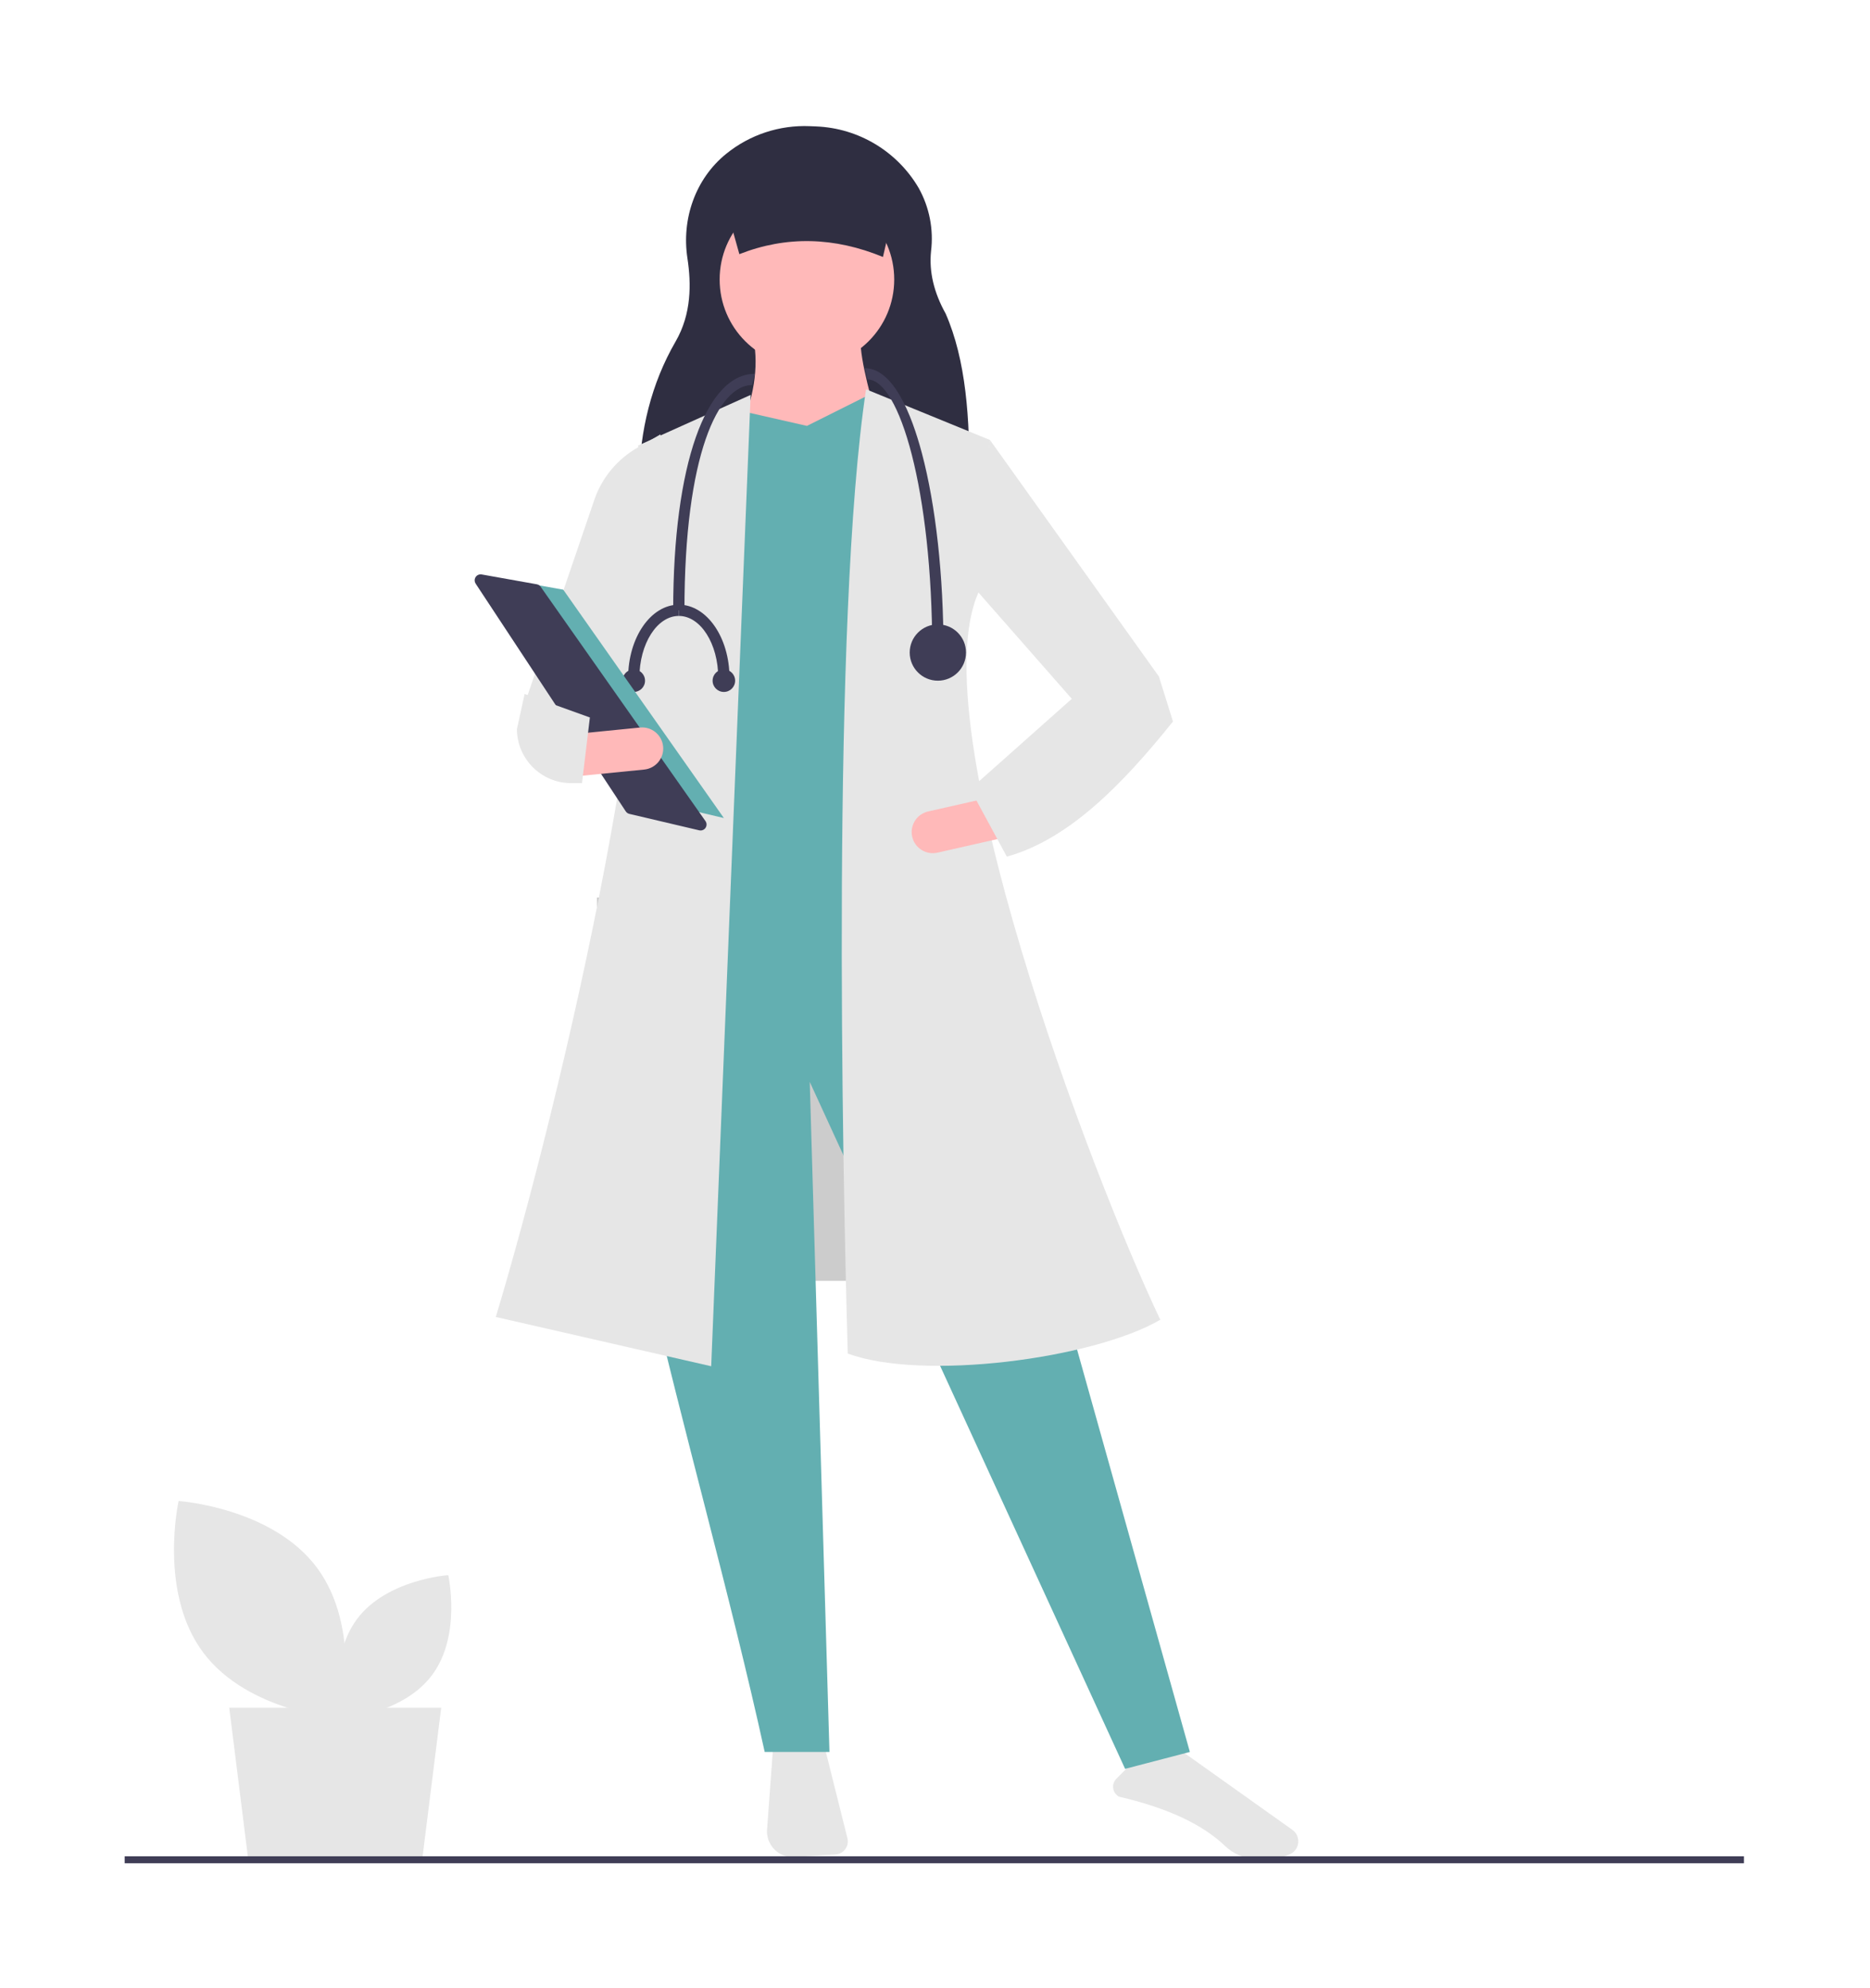 <?xml version="1.0" encoding="UTF-8"?>
<svg width="600px" height="638px" viewBox="0 0 600 638" version="1.1" xmlns="http://www.w3.org/2000/svg" xmlns:xlink="http://www.w3.org/1999/xlink">
    <!-- Generator: Sketch 63.1 (92452) - https://sketch.com -->
    <title>Artboard</title>
    <desc>Created with Sketch.</desc>
    <g id="Artboard" stroke="none" stroke-width="1" fill="none" fill-rule="evenodd">
        <g id="undraw_medical_research_qg4d" transform="translate(40, 40)" fill-rule="nonzero">
            <rect id="Rectangle" fill="#CCCCCC" x="151.557" y="248" width="110" height="123"></rect>
            <polygon id="Path" fill="#E6E6E6" points="95.557 556 39.557 556 33.557 508 101.557 508"></polygon>
            <path d="M208.007,521.232 L206.117,547.067 C205.944,549.433 206.801,551.758 208.468,553.446 C210.135,555.134 212.449,556.02 214.817,555.877 L228.087,555.073 C229.332,554.997 230.479,554.372 231.216,553.366 C231.953,552.36 232.205,551.078 231.902,549.868 L224.536,520.406 L208.007,521.232 Z" id="Path" fill="#E6E6E6"></path>
            <path d="M319.003,536.509 C334.62,540.163 345.777,545.356 353.106,552.384 C355.716,554.867 359.131,556.331 362.729,556.509 C367.326,556.751 371.084,556.236 373.909,554.974 L373.909,554.974 C375.382,554.324 376.387,552.927 376.534,551.323 C376.708,549.694 375.985,548.099 374.645,547.156 L337.606,520.802 L321.873,527.096 L318.202,530.766 C317.397,531.572 317.016,532.708 317.173,533.837 C317.33,534.965 318.008,535.955 319.003,536.509 L319.003,536.509 Z" id="Path" fill="#E6E6E6"></path>
            <path d="M270.94,114.695 L165.067,113.714 C165.333,98.294 168.921,83.151 176.764,69.6 C181.914,60.701 181.803,51.016 180.562,42.856 C178.646,30.264 183.101,17.381 192.999,9.365 C200.563,3.229 210.11,0.07 219.842,0.484 L221.897,0.569 C235.505,1.135 247.89,8.584 254.768,20.339 C258.208,26.515 259.595,33.624 258.729,40.64 C258.058,47.241 259.664,53.91 263.42,60.642 C269.9,75.424 271.303,94.34 270.94,114.695 Z" id="Path" fill="#2F2E41"></path>
            <path d="M341.775,522.176 L320.996,527.597 L219.812,307.161 L226.136,522.176 L205.358,522.176 C183.154,421.018 143.067,304.27 161.09,267.41 L268.597,261.086 L341.775,522.176 Z" id="Path" fill="#63AFB1"></path>
            <circle id="Oval" fill="#FFB9B9" cx="218.909" cy="49.685" r="28.006"></circle>
            <path d="M243.302,101.18 L197.227,98.47 C201.742,88.106 203.546,78.126 201.744,68.657 L236.074,68.657 C235.996,75.928 239.614,88.504 243.302,101.18 Z" id="Path" fill="#FFB9B9"></path>
            <polygon id="Path" fill="#63AFB1" points="272.211 269.217 171.028 276.445 181.417 97.115 199.034 92.146 218.909 96.663 238.784 86.725 251.432 91.243"></polygon>
            <path d="M188.193,398.407 L119.081,382.597 C139.631,314.449 176.654,158.546 164.704,102.987 L200.841,86.726 L188.193,398.407 Z" id="Path" fill="#E6E6E6"></path>
            <path d="M154.766,201.46 L128.567,185.199 L150.91,119.759 C153.402,113.007 158.175,107.337 164.404,103.731 L171.931,99.373 L167.414,165.323 L154.766,201.46 Z" id="Path" fill="#E6E6E6"></path>
            <path d="M332.289,383.501 C310.476,396.121 255.95,403.156 232.009,394.342 C230.247,332.769 226.792,158.603 237.881,84.919 L277.632,101.18 L274.018,149.965 C255.014,191.698 310.198,337.054 332.289,383.501 Z" id="Path" fill="#E6E6E6"></path>
            <polygon id="Path" fill="#E6E6E6" points="329.127 193.33 304.734 185.199 272.211 148.158 277.632 101.18 331.837 177.068"></polygon>
            <path d="M252.681,228.494 C253.512,232.141 257.137,234.427 260.786,233.606 L281.492,228.917 L278.5,215.7 L257.793,220.389 C254.144,221.216 251.855,224.844 252.681,228.494 L252.681,228.494 Z" id="Path" fill="#FFB9B9"></path>
            <path d="M243.302,42.458 C227.746,36.061 212.382,35.598 197.227,41.554 L190.903,18.969 L248.722,18.969 L243.302,42.458 Z" id="Path" fill="#2F2E41"></path>
            <path d="M271.308,213.205 L283.052,234.887 C302.806,229.378 319.926,212.008 336.354,191.523 L331.837,177.068 L303.831,184.295 L271.308,213.205 Z" id="Path" fill="#E6E6E6"></path>
            <path d="M262.725,168.485 L259.111,168.485 C259.111,117.375 248.588,81.757 238.333,81.757 L237.429,78.143 C246.626,78.143 252.49,92.967 255.789,105.403 C260.262,122.263 262.725,144.666 262.725,168.485 Z" id="Path" fill="#3F3D56"></path>
            <path d="M179.61,155.837 L175.996,155.837 C175.996,109.028 186.593,79.95 202.196,79.95 L201.292,83.563 C190.5,83.563 179.61,105.911 179.61,155.837 Z" id="Path" fill="#3F3D56"></path>
            <circle id="Oval" fill="#3F3D56" cx="260.918" cy="169.389" r="9.034"></circle>
            <path d="M165.155,177.52 L161.542,177.52 C161.542,164.568 168.836,154.031 177.803,154.031 L177.803,157.644 C170.829,157.644 165.155,166.56 165.155,177.52 Z" id="Path" fill="#3F3D56"></path>
            <path d="M194.065,177.52 L190.451,177.52 C190.451,166.56 184.777,157.644 177.803,157.644 L177.803,154.031 C186.77,154.031 194.065,164.568 194.065,177.52 Z" id="Path" fill="#3F3D56"></path>
            <circle id="Oval" fill="#3F3D56" cx="192.258" cy="178.423" r="3.614"></circle>
            <circle id="Oval" fill="#3F3D56" cx="163.348" cy="178.423" r="3.614"></circle>
            <polygon id="Path" fill="#63AFB1" points="118.177 145.193 140.724 149.219 192.258 222.495 164.88 216.053"></polygon>
            <path d="M114.178,144.296 C113.478,144.306 112.84,144.697 112.512,145.316 C112.185,145.934 112.22,146.682 112.604,147.267 L160.776,220.355 C161.045,220.763 161.46,221.053 161.936,221.165 L184.349,226.438 C185.122,226.62 185.928,226.306 186.373,225.647 C186.818,224.989 186.81,224.124 186.353,223.474 L133.464,148.272 C133.174,147.858 132.732,147.576 132.235,147.489 L114.539,144.329 C114.42,144.307 114.299,144.296 114.178,144.296 Z" id="Path" fill="#3F3D56"></path>
            <path d="M144.227,195.553 L145.566,209.038 L166.693,206.941 C170.416,206.571 173.136,203.253 172.766,199.529 C172.396,195.805 169.078,193.086 165.354,193.456 L144.227,195.553 Z" id="Path" fill="#FFB9B9"></path>
            <path d="M125.857,193.991 C125.921,203.562 133.692,211.29 143.263,211.302 L146.737,211.302 L149.266,190.226 L128.326,182.688 L125.857,193.991 Z" id="Path" fill="#E6E6E6"></path>
            <path d="M25.176,490.243 C39.596,509.554 69.528,511.587 69.528,511.587 C69.528,511.587 76.082,482.31 61.662,462.999 C47.243,443.688 17.31,441.655 17.31,441.655 C17.31,441.655 10.757,470.932 25.176,490.243 Z" id="Path" fill="#E6E6E6"></path>
            <path d="M98.633,497.503 C89.118,510.245 69.367,511.587 69.367,511.587 C69.367,511.587 65.042,492.268 74.557,479.525 C84.072,466.782 103.824,465.441 103.824,465.441 C103.824,465.441 108.148,484.76 98.633,497.503 Z" id="Path" fill="#E6E6E6"></path>
            <rect id="Rectangle" fill="#3F3D56" x="0" y="555.657" width="519.557" height="2.241"></rect>
        </g>
    </g>
</svg>